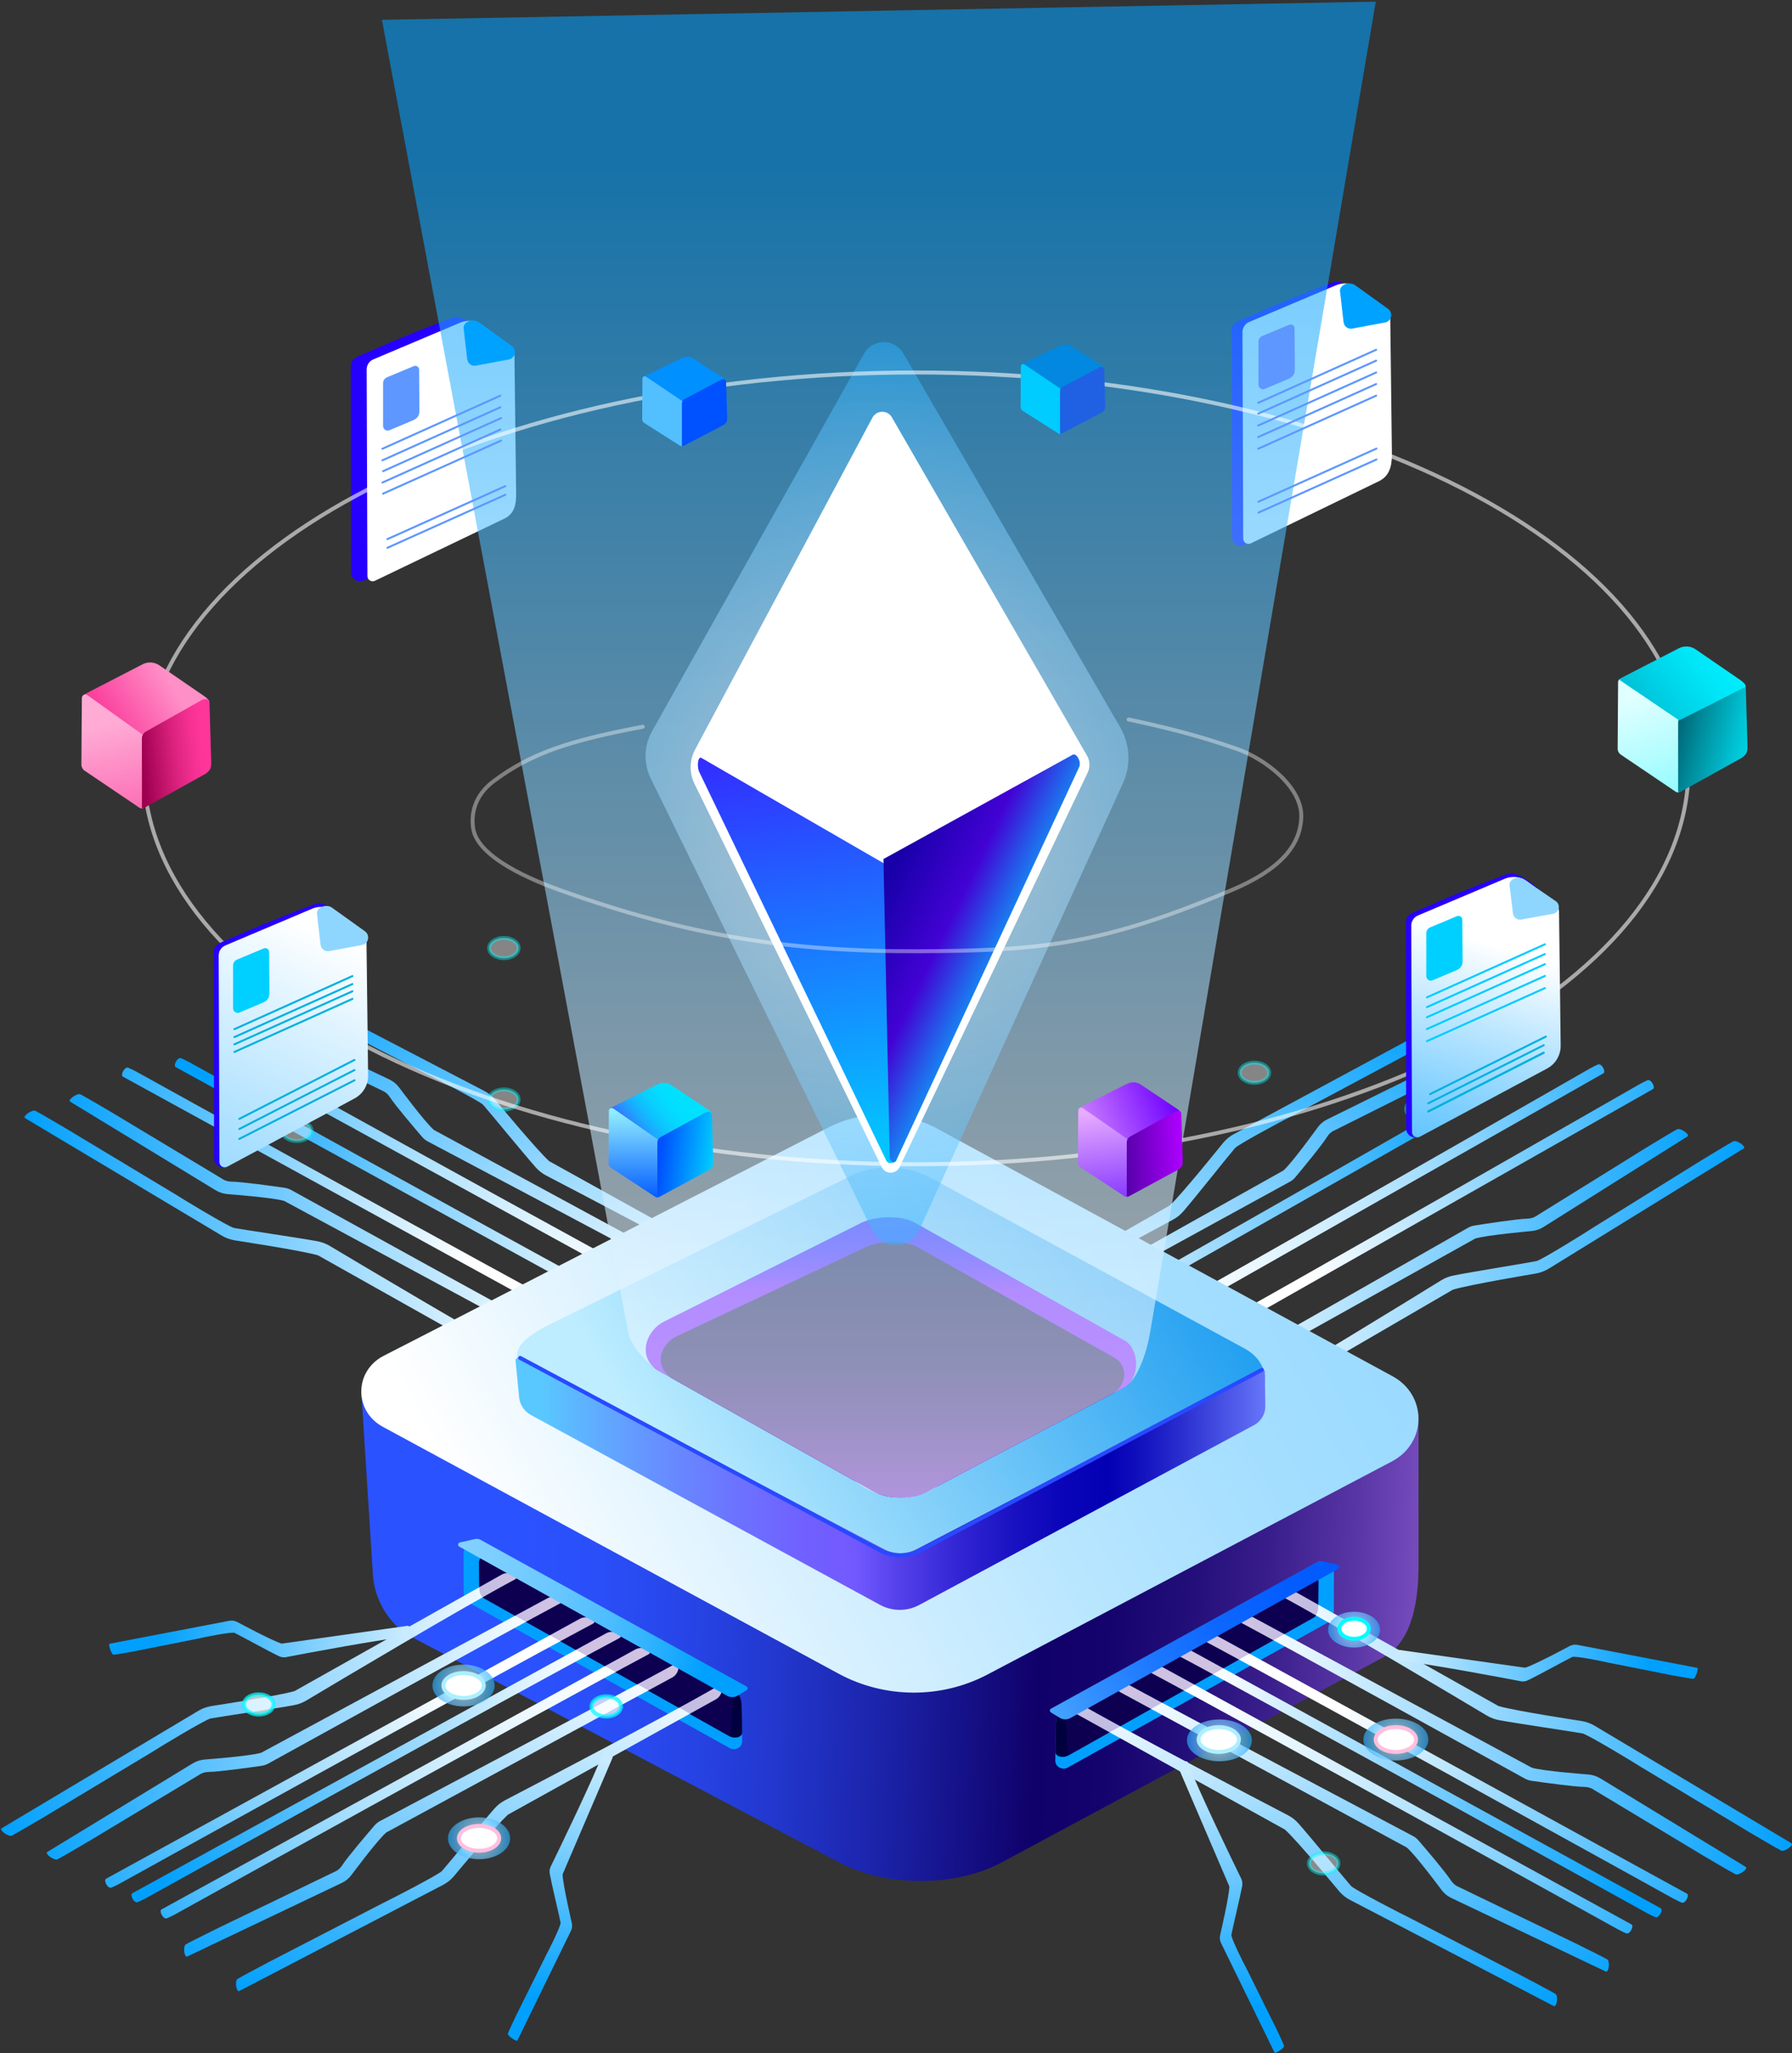 <svg width="453" height="519" viewBox="0 0 453 519" fill="none" xmlns="http://www.w3.org/2000/svg">
<rect x="0" y="0" width="453" height="519" fill="#333333" stroke="none"/>
<path d="M260.388 342.689C258.43 343.77 255.728 342.236 257.101 341.476C285.234 325.964 375.766 274.066 375.766 274.066C376.657 273.57 377.139 273.351 377.797 273.058C378.629 272.679 379.871 274.84 379.17 275.293" fill="url(#paint0_linear_192_375)"/>
<path d="M286.563 338.701C284.606 339.782 281.903 338.248 283.276 337.489C311.409 321.976 401.942 270.079 401.942 270.079C402.833 269.582 403.315 269.363 403.972 269.071C404.804 268.691 406.046 270.853 405.345 271.306" fill="url(#paint1_linear_192_375)"/>
<path d="M299.081 342.689C297.124 343.77 294.421 342.236 295.794 341.476C323.927 325.964 414.46 274.066 414.46 274.066C415.351 273.57 415.833 273.351 416.49 273.058C417.322 272.679 418.564 274.84 417.863 275.293" fill="url(#paint2_linear_192_375)"/>
<path d="M301.111 353.162C299.154 354.243 296.452 352.709 297.825 351.949C311.497 344.412 363.964 314.425 371.063 310.379C371.603 310.072 372.173 309.867 372.787 309.78C375.518 309.342 383.522 308.115 386.196 308.042C387.057 308.027 387.89 307.735 388.576 307.238L416.154 290.105C416.154 290.105 423.326 285.737 423.983 285.445C424.816 285.065 427.314 286.818 426.598 287.256C426.481 287.329 396.917 305.924 390.183 310.16C389.292 310.729 388.27 311.065 387.203 311.182C387.203 311.182 375.649 312.205 372.889 313.096" fill="url(#paint3_linear_192_375)"/>
<path d="M252.734 336.057C250.791 337.153 250.893 340.147 252.252 339.373C265.836 331.675 318.888 302.637 326.06 298.722C326.6 298.43 327.067 298.051 327.447 297.583C329.171 295.524 334.181 289.476 335.539 287.285C335.977 286.57 336.635 286.015 337.438 285.693L366.593 271.101C366.593 271.101 374.087 267.26 374.685 266.865C375.445 266.354 375.036 263.433 374.276 263.812C374.145 263.871 342.697 279.412 335.525 282.947C334.575 283.415 333.757 284.087 333.144 284.919C333.144 284.919 326.6 294.005 324.438 295.874" fill="url(#paint4_linear_192_375)"/>
<path d="M315.338 356.2C313.381 357.281 310.679 355.747 312.052 354.988C325.037 347.83 357.084 328.111 364.285 323.656C365.264 323.057 366.33 322.634 367.455 322.415C372.275 321.465 385.801 319.289 388.401 318.778C389.701 318.515 402.102 310.773 402.789 310.276L430.366 293.143C430.366 293.143 437.538 288.775 438.196 288.483C439.028 288.103 441.526 289.856 440.81 290.294C440.693 290.367 400.101 315.389 391.585 320.647C390.548 321.29 389.409 321.713 388.197 321.933C388.197 321.933 371.297 324.752 367.265 326.008" fill="url(#paint5_linear_192_375)"/>
<path d="M243.575 334.567C241.676 335.721 241.852 338.701 243.195 337.898C255.874 330.244 289.061 312.321 296.539 308.29C297.547 307.749 298.424 307.034 299.154 306.186C302.265 302.564 310.518 292.164 312.198 290.207C313.045 289.228 325.987 282.334 326.775 281.998L355.492 266.646C355.492 266.646 362.869 262.615 363.453 262.191C364.198 261.651 363.701 258.758 362.956 259.153C362.825 259.226 320.757 281.91 311.92 286.672C310.854 287.242 309.919 288.016 309.16 288.936C309.16 288.936 298.76 301.892 295.721 304.697" fill="url(#paint6_linear_192_375)"/>
<path d="M164.231 335.473C166.203 336.525 168.876 334.947 167.503 334.217C139.137 319.099 47.801 268.472 47.801 268.472C46.895 267.99 46.413 267.771 45.756 267.493C44.909 267.128 43.711 269.304 44.412 269.743" fill="url(#paint7_linear_192_375)"/>
<path d="M175.376 332.406C177.348 333.457 180.021 331.88 178.648 331.149C150.282 316.031 58.946 265.405 58.946 265.405C58.041 264.922 57.558 264.703 56.901 264.426C56.054 264.061 54.856 266.237 55.557 266.675" fill="url(#paint8_linear_192_375)"/>
<path d="M150.881 337.883C152.853 338.935 155.526 337.357 154.153 336.627C125.787 321.509 34.451 270.882 34.451 270.882C33.545 270.4 33.063 270.181 32.406 269.903C31.558 269.538 30.361 271.715 31.062 272.153" fill="url(#paint9_linear_192_375)"/>
<path d="M144.235 342.63C146.207 343.682 148.88 342.105 147.507 341.374C133.718 334.027 80.798 304.784 73.641 300.826C73.1 300.534 72.53 300.329 71.902 300.242C69.156 299.847 61.137 298.722 58.464 298.693C57.602 298.679 56.755 298.416 56.069 297.919L28.228 281.18C28.228 281.18 20.998 276.915 20.326 276.622C19.479 276.257 17.025 278.039 17.741 278.478C17.857 278.551 47.699 296.721 54.506 300.87C55.411 301.425 56.434 301.746 57.5 301.848C57.5 301.848 69.069 302.71 71.844 303.572" fill="url(#paint10_linear_192_375)"/>
<path d="M182.037 324.839C183.994 325.906 183.936 328.9 182.563 328.155C168.862 320.647 115.372 292.354 108.127 288.527C107.587 288.235 107.119 287.87 106.725 287.402C104.972 285.372 99.86 279.383 98.472 277.221C98.019 276.52 97.347 275.965 96.558 275.658L67.184 261.475C67.184 261.475 59.633 257.751 59.019 257.342C58.26 256.845 58.625 253.924 59.384 254.274C59.516 254.333 91.212 269.421 98.428 272.868C99.392 273.321 100.21 273.993 100.838 274.811C100.838 274.811 107.513 283.809 109.704 285.635" fill="url(#paint11_linear_192_375)"/>
<path d="M132.827 346.808C134.799 347.86 137.472 346.282 136.099 345.552C122.997 338.57 90.657 319.303 83.383 314.951C82.404 314.366 81.324 313.957 80.184 313.753C75.349 312.862 61.78 310.89 59.18 310.408C57.865 310.174 45.347 302.593 44.661 302.097L16.82 285.343C16.82 285.343 9.59 281.078 8.918 280.785C8.071 280.42 5.617 282.202 6.333 282.64C6.464 282.714 47.421 307.165 56.01 312.307C57.047 312.935 58.201 313.344 59.413 313.548C59.413 313.548 76.357 316.119 80.403 317.331" fill="url(#paint12_linear_192_375)"/>
<path d="M311.336 83.624C311.336 92.358 311.38 124.596 311.394 135.667C311.394 137.391 313.22 138.487 314.754 137.683L345.224 120.067C347.356 118.957 349.051 118.212 349.065 115.817L349.255 79.402C349.255 79.402 341.367 70.77 337.643 71.222C337.599 71.222 336.679 71.442 336.635 71.456C331.931 73.238 324.935 75.94 316.799 79.534C313.147 81.155 311.336 81.374 311.336 83.624Z" fill="#2600FF"/>
<path d="M88.685 92.607C88.685 101.342 88.729 133.579 88.744 144.651C88.744 146.374 90.57 147.47 92.103 146.666L122.573 129.051C124.706 127.94 126.4 127.196 126.415 124.8L126.605 88.385C126.605 88.385 118.717 79.753 114.992 80.206C114.948 80.206 114.028 80.425 113.984 80.439C109.281 82.221 102.284 84.924 94.148 88.517C90.497 90.138 88.685 90.357 88.685 92.607Z" fill="#2600FF"/>
<path d="M191.444 322.707C193.372 323.831 193.226 326.811 191.882 326.022C179.087 318.558 145.622 301.089 138.085 297.16C137.063 296.634 136.172 295.933 135.427 295.085C132.257 291.507 123.844 281.224 122.135 279.281C121.273 278.317 108.215 271.612 107.426 271.276L78.475 256.319C78.475 256.319 71.026 252.39 70.442 251.981C69.697 251.455 70.15 248.548 70.894 248.928C71.026 249.001 113.444 271.086 122.354 275.731C123.435 276.286 124.384 277.046 125.144 277.952C125.144 277.952 135.748 290.762 138.83 293.522" fill="url(#paint13_linear_192_375)"/>
<path d="M252.967 470.907L349.942 418.79C357.376 414.554 358.589 403.745 358.589 395.507V357.558C350.058 352.914 100.02 347.933 91.373 352.373L94.28 398.238C94.689 404.256 98.209 410.493 103.672 413.59L212.01 470.702C223.652 476.998 241.253 477.071 252.967 470.907Z" fill="url(#paint14_linear_192_375)"/>
<path d="M249.623 423.289L351.884 369.404C360.751 364.73 360.824 352.68 352.03 347.889L237.002 285.343C228.472 280.698 218.014 280.581 209.366 285.021L96.997 342.718C89.533 346.545 89.416 356.682 96.778 360.67L211.981 423.07C223.652 429.38 237.908 429.467 249.623 423.289Z" fill="url(#paint15_linear_192_375)"/>
<path d="M241.633 393.403L315.601 354.885C321.59 351.555 320.845 344.456 314.9 341.038L235.512 297.861C229.743 294.545 220.876 294.078 215.034 297.247L137.633 335.444C128.065 340.629 129.015 344.69 136.552 349.569C136.888 349.788 137.224 349.992 137.574 350.167L216.202 393.243C224.061 397.771 233.701 397.829 241.633 393.403Z" fill="url(#paint16_linear_192_375)"/>
<path d="M235.454 376.503L284.43 350.591C288.126 348.342 288.097 341.243 284.43 338.935L231.525 309.21C227.961 306.975 220.657 307.326 217.035 309.458L167.839 334.085C163.267 336.364 161.12 342.879 166.057 346.267L219.255 376.153C224.104 379.206 230.561 379.483 235.454 376.503Z" fill="url(#paint17_linear_192_375)"/>
<path d="M236.272 376.065L281.334 352.227C284.869 350.197 285.263 345.303 281.757 343.229L232.094 315.316C228.691 313.3 221.694 313.621 218.247 315.535L171.199 337.722C166.831 339.767 165.122 345.333 169.826 348.371L220.497 376.854C225.142 379.6 231.598 378.753 236.272 376.065Z" fill="url(#paint18_linear_192_375)"/>
<path d="M266.771 445.038L266.902 435.719C266.917 434.215 267.764 432.842 269.137 432.082L334.371 395.945C335.627 395.244 337.205 396.106 337.205 397.493L337.19 407.221C337.19 408.507 336.474 409.69 335.306 410.347L269.94 446.791C268.524 447.58 266.742 446.601 266.771 445.038Z" fill="#01A0FE"/>
<path d="M187.617 440.13L187.485 430.811C187.471 429.307 186.624 427.934 185.251 427.174L120.017 391.037C118.761 390.336 117.183 391.198 117.183 392.585L117.198 402.313C117.198 403.599 117.914 404.782 119.082 405.439L184.447 441.883C185.864 442.672 187.646 441.693 187.617 440.13Z" fill="#01A0FE"/>
<path d="M187.617 437.925L187.5 431.176C187.5 429.336 186.799 428.036 185.557 427.364L123.844 393.155C122.705 392.527 121.142 393.681 121.083 394.835L121.142 401.422C121.098 402.489 121.302 403.453 122.354 404.037L184.345 438.874C185.66 439.575 187.588 439.225 187.617 437.925Z" fill="#00003F"/>
<path d="M266.771 442.818L266.888 436.07C266.888 434.229 267.589 432.929 268.83 432.257L330.544 398.048C331.683 397.42 333.246 398.574 333.305 399.728L333.246 406.316C333.29 407.382 333.085 408.346 332.034 408.93L270.043 443.767C268.728 444.454 266.815 444.103 266.771 442.818Z" fill="#00003F"/>
<path d="M300.001 416.643C298.029 415.591 295.356 417.169 296.729 417.899C325.096 433.017 416.431 483.644 416.431 483.644C417.337 484.126 417.819 484.345 418.476 484.623C419.324 484.988 420.521 482.811 419.82 482.373" fill="url(#paint19_linear_192_375)"/>
<path d="M292.625 420.733C290.653 419.681 287.98 421.258 289.353 421.989C317.719 437.107 409.055 487.734 409.055 487.734C409.961 488.216 410.443 488.435 411.1 488.712C411.947 489.078 413.145 486.901 412.444 486.463" fill="url(#paint20_linear_192_375)"/>
<path d="M306.647 412.962C304.675 411.91 302.002 413.488 303.375 414.218C331.742 429.336 423.077 479.963 423.077 479.963C423.983 480.445 424.465 480.664 425.122 480.942C425.97 481.307 427.167 479.13 426.466 478.692" fill="url(#paint21_linear_192_375)"/>
<path d="M314.827 407.762C312.855 406.71 310.182 408.288 311.555 409.018C325.344 416.365 378.264 445.608 385.421 449.566C385.962 449.858 386.531 450.063 387.16 450.15C389.906 450.545 397.925 451.67 400.598 451.699C401.46 451.713 402.307 451.976 402.993 452.473L430.834 469.227C430.834 469.227 438.064 473.492 438.736 473.784C439.583 474.149 442.037 472.367 441.321 471.929C441.204 471.856 411.363 453.685 404.556 449.537C403.651 448.982 402.628 448.661 401.562 448.558C401.562 448.558 389.993 447.697 387.218 446.835" fill="url(#paint22_linear_192_375)"/>
<path d="M283.276 427.802C281.319 426.736 281.378 423.742 282.751 424.486C296.452 431.994 349.942 460.288 357.186 464.115C357.727 464.407 358.194 464.772 358.589 465.239C360.342 467.27 365.454 473.258 366.842 475.42C367.294 476.121 367.966 476.676 368.755 476.983L398.129 491.166C398.129 491.166 405.681 494.891 406.294 495.3C407.054 495.797 406.689 498.718 405.929 498.367C405.798 498.309 374.101 483.22 366.885 479.773C365.921 479.32 365.103 478.648 364.475 477.83C364.475 477.83 357.8 468.833 355.609 467.007" fill="url(#paint23_linear_192_375)"/>
<path d="M326.366 401.773C324.394 400.721 321.721 402.299 323.094 403.029C336.197 410.011 368.536 429.277 375.81 433.63C376.789 434.215 377.87 434.624 379.009 434.828C383.844 435.719 397.414 437.691 400.014 438.173C401.328 438.407 413.846 445.988 414.533 446.484L442.373 463.238C442.373 463.238 449.603 467.503 450.275 467.795C451.122 468.161 453.576 466.379 452.861 465.94C452.729 465.867 411.772 441.416 403.183 436.274C402.146 435.646 400.992 435.237 399.78 435.032C399.78 435.032 382.836 432.462 378.79 431.249" fill="url(#paint24_linear_192_375)"/>
<path d="M272.219 433.309C270.291 432.184 270.437 429.204 271.781 429.993C284.576 437.457 318.04 454.927 325.578 458.856C326.6 459.382 327.491 460.083 328.236 460.93C331.406 464.509 339.819 474.792 341.528 476.735C342.39 477.699 355.448 484.403 356.237 484.739L385.188 499.697C385.188 499.697 392.637 503.626 393.221 504.035C393.966 504.561 393.514 507.467 392.769 507.088C392.637 507.015 350.219 484.929 341.309 480.284C340.228 479.729 339.279 478.97 338.519 478.064C338.519 478.064 327.915 465.254 324.833 462.493" fill="url(#paint25_linear_192_375)"/>
<path d="M153.262 412.845C155.234 411.793 157.907 413.371 156.534 414.101C128.167 429.219 36.831 479.846 36.831 479.846C35.926 480.328 35.444 480.547 34.786 480.825C33.939 481.19 32.742 479.014 33.443 478.575" fill="url(#paint26_linear_192_375)"/>
<path d="M160.638 416.935C162.61 415.883 165.283 417.461 163.91 418.191C135.544 433.309 44.208 483.936 44.208 483.936C43.302 484.418 42.82 484.637 42.163 484.915C41.316 485.28 40.118 483.103 40.819 482.665" fill="url(#paint27_linear_192_375)"/>
<path d="M146.616 409.179C148.588 408.127 151.261 409.704 149.888 410.435C121.521 425.553 30.185 476.18 30.185 476.18C29.28 476.662 28.798 476.881 28.14 477.158C27.293 477.524 26.096 475.347 26.797 474.909" fill="url(#paint28_linear_192_375)"/>
<path d="M138.436 403.979C140.408 402.927 143.081 404.504 141.708 405.235C127.919 412.582 74.999 441.825 67.842 445.783C67.301 446.075 66.731 446.28 66.103 446.367C63.357 446.762 55.338 447.887 52.665 447.916C51.803 447.93 50.956 448.193 50.27 448.69L22.429 465.444C22.429 465.444 15.199 469.709 14.527 470.001C13.68 470.366 11.226 468.584 11.942 468.146C12.058 468.073 41.9 449.902 48.707 445.754C49.612 445.199 50.635 444.878 51.701 444.775C51.701 444.775 63.27 443.914 66.045 443.052" fill="url(#paint29_linear_192_375)"/>
<path d="M169.987 424.005C171.944 422.938 171.885 419.944 170.512 420.689C156.811 428.197 103.321 456.49 96.076 460.317C95.536 460.609 95.069 460.974 94.674 461.442C92.921 463.472 87.809 469.461 86.421 471.623C85.969 472.324 85.297 472.879 84.508 473.185L55.134 487.369C55.134 487.369 47.582 491.093 46.968 491.502C46.209 491.999 46.574 494.92 47.334 494.57C47.465 494.511 79.162 479.422 86.377 475.975C87.342 475.522 88.16 474.851 88.788 474.033C88.788 474.033 95.463 465.035 97.654 463.209" fill="url(#paint30_linear_192_375)"/>
<path d="M126.897 397.99C128.869 396.938 131.542 398.516 130.169 399.246C117.066 406.228 84.727 425.494 77.453 429.847C76.474 430.431 75.393 430.84 74.254 431.045C69.419 431.936 55.849 433.908 53.249 434.39C51.935 434.624 39.417 442.204 38.73 442.701L10.89 459.455C10.89 459.455 3.66 463.72 2.988 464.012C2.14 464.378 -0.313 462.596 0.402 462.157C0.534 462.084 41.491 437.633 50.08 432.491C51.117 431.863 52.271 431.454 53.483 431.249C53.483 431.249 70.427 428.679 74.473 427.466" fill="url(#paint31_linear_192_375)"/>
<path d="M181.044 429.511C182.972 428.386 182.826 425.407 181.482 426.195C168.687 433.66 135.222 451.129 127.685 455.058C126.663 455.584 125.772 456.285 125.027 457.133C121.857 460.711 113.444 470.994 111.735 472.937C110.873 473.901 97.815 480.606 97.026 480.942L68.075 495.899C68.075 495.899 60.626 499.828 60.042 500.237C59.297 500.763 59.749 503.67 60.494 503.29C60.626 503.217 103.044 481.131 111.954 476.486C113.035 475.931 113.984 475.172 114.744 474.266C114.744 474.266 125.348 461.456 128.43 458.695" fill="url(#paint32_linear_192_375)"/>
<path d="M154.825 444.381C155.248 443.271 153.057 441.576 152.765 442.351C149.961 449.727 141.182 467.795 139.196 471.856C138.933 472.411 138.86 473.025 138.976 473.682C139.502 476.516 141.43 484.476 141.708 486.01C141.854 486.77 138.348 493.766 138.085 494.146L130.373 509.688C130.373 509.688 128.445 513.734 128.372 514.113C128.27 514.595 130.592 516.173 130.797 515.779C130.826 515.706 142 492.831 144.352 488.026C144.629 487.442 144.702 486.784 144.542 486.068C144.542 486.068 142.219 476.121 142.219 473.784" fill="url(#paint33_linear_192_375)"/>
<path d="M298.161 447.448C297.737 446.338 299.928 444.644 300.22 445.418C303.025 452.794 311.803 470.863 313.79 474.924C314.053 475.479 314.126 476.092 314.009 476.749C313.483 479.583 311.555 487.544 311.278 489.077C311.132 489.837 314.637 496.834 314.9 497.213L322.612 512.755C322.612 512.755 324.54 516.801 324.614 517.181C324.716 517.663 322.393 519.24 322.189 518.846C322.16 518.773 310.985 495.899 308.634 491.093C308.356 490.509 308.283 489.852 308.444 489.136C308.444 489.136 310.766 479.189 310.766 476.852" fill="url(#paint34_linear_192_375)"/>
<path d="M353.842 417.081C352.658 416.964 351.592 419.52 352.425 419.608C360.269 420.382 380.017 424.136 384.457 424.983C385.056 425.1 385.67 425.012 386.283 424.72C388.883 423.479 396.055 419.52 397.457 418.848C398.158 418.512 405.827 420.061 406.265 420.221L423.282 423.596C423.282 423.596 427.693 424.399 428.073 424.37C428.57 424.34 429.475 421.682 429.052 421.594C428.979 421.58 403.972 416.789 398.714 415.781C398.085 415.664 397.428 415.766 396.771 416.102C396.771 416.102 387.773 420.952 385.524 421.565" fill="url(#paint35_linear_192_375)"/>
<path d="M102.912 410.99C104.095 410.873 105.162 413.429 104.329 413.517C96.485 414.291 76.737 418.045 72.297 418.892C71.698 419.009 71.084 418.921 70.471 418.629C67.871 417.388 60.699 413.429 59.297 412.757C58.596 412.421 50.927 413.97 50.489 414.13L33.472 417.504C33.472 417.504 29.061 418.308 28.681 418.279C28.184 418.249 27.279 415.591 27.702 415.503C27.775 415.489 52.782 410.698 58.04 409.69C58.669 409.573 59.326 409.675 59.983 410.011C59.983 410.011 68.981 414.861 71.23 415.474" fill="url(#paint36_linear_192_375)"/>
<path d="M92.688 93.395L92.877 145.615C92.877 146.622 93.958 147.251 94.835 146.783L127.744 130.979C130.68 129.401 130.49 126.144 130.461 123.719L130.052 90.007C130.037 88.882 129.497 87.83 128.606 87.158L122.003 82.236C120.382 81.024 118.22 80.761 116.351 81.549L94.353 90.854C93.345 91.278 92.688 92.285 92.688 93.395Z" fill="white"/>
<path d="M314.082 83.945L314.272 136.164C314.272 137.172 315.353 137.8 316.229 137.333L348.802 121.528C351.797 119.921 351.884 116.693 351.855 114.269L351.446 80.556C351.431 79.431 350.891 78.38 350 77.708L343.398 72.785C341.776 71.573 339.615 71.31 337.745 72.099L315.747 81.403C314.739 81.842 314.082 82.849 314.082 83.945Z" fill="white"/>
<path opacity="0.58" d="M158.812 336.846L96.544 5.01L347.78 0.424L290.814 336.393C290.098 340.965 287.921 348.356 284.445 350.591L237.294 375.539C230.692 379.79 223.564 379.907 215.808 374.225L166.057 346.267C163.56 344.456 159.528 340.395 158.812 336.846Z" fill="url(#paint37_linear_192_375)"/>
<path opacity="0.49" d="M218.408 89.408L164.83 184.834C162.771 188.515 162.639 192.97 164.494 196.767L220.555 311.065C222.98 316.017 230.079 315.915 232.372 310.904L283.861 197.994C285.935 193.437 285.687 188.149 283.16 183.811L228.37 89.364C226.135 85.493 220.57 85.522 218.408 89.408Z" fill="url(#paint38_radial_192_375)"/>
<path opacity="0.239" d="M269.21 433.017L333.304 397.508L333.246 405.98C333.231 407.002 332.925 408.434 332.019 408.93L270.028 443.767L269.21 433.017Z" fill="#38018D"/>
<path opacity="0.239" d="M185.426 428.182L122.296 394.046C121.755 393.754 121.098 394.148 121.098 394.762L121.142 401.203C121.156 402.226 121.361 403.482 122.266 403.964L184.608 438.903L185.426 428.182Z" fill="#38018D"/>
<path d="M265.675 431.921L332.983 394.82C333.363 394.616 333.787 394.557 334.21 394.645L338.139 395.521C338.651 395.638 338.753 396.325 338.3 396.573L270.569 434.288C269.736 434.755 268.713 434.74 267.895 434.229L265.661 432.871C265.295 432.652 265.31 432.126 265.675 431.921Z" fill="url(#paint39_linear_192_375)"/>
<path d="M188.712 426.298L121.405 389.197C121.025 388.992 120.601 388.934 120.178 389.021L116.248 389.898C115.737 390.015 115.635 390.701 116.088 390.949L183.819 428.664C184.652 429.131 185.674 429.117 186.492 428.606L188.727 427.247C189.092 427.028 189.092 426.502 188.712 426.298Z" fill="url(#paint40_linear_192_375)"/>
<path opacity="0.659" d="M308.254 445.213C312.788 445.213 316.463 442.846 316.463 439.926C316.463 437.006 312.788 434.638 308.254 434.638C303.72 434.638 300.045 437.006 300.045 439.926C300.045 442.846 303.72 445.213 308.254 445.213Z" fill="url(#paint41_radial_192_375)"/>
<path opacity="0.659" d="M117.183 431.352C121.523 431.352 125.042 428.984 125.042 426.064C125.042 423.144 121.523 420.776 117.183 420.776C112.843 420.776 109.325 423.144 109.325 426.064C109.325 428.984 112.843 431.352 117.183 431.352Z" fill="url(#paint42_radial_192_375)"/>
<path opacity="0.659" d="M121.098 469.972C125.438 469.972 128.956 467.605 128.956 464.684C128.956 461.764 125.438 459.397 121.098 459.397C116.758 459.397 113.239 461.764 113.239 464.684C113.239 467.605 116.758 469.972 121.098 469.972Z" fill="url(#paint43_radial_192_375)"/>
<path opacity="0.659" d="M352.863 445.009C357.397 445.009 361.072 442.642 361.072 439.721C361.072 436.801 357.397 434.434 352.863 434.434C348.329 434.434 344.654 436.801 344.654 439.721C344.654 442.642 348.329 445.009 352.863 445.009Z" fill="url(#paint44_radial_192_375)"/>
<path opacity="0.659" d="M342.288 416.467C345.918 416.467 348.861 414.44 348.861 411.939C348.861 409.439 345.918 407.411 342.288 407.411C338.657 407.411 335.715 409.439 335.715 411.939C335.715 414.44 338.657 416.467 342.288 416.467Z" fill="url(#paint45_radial_192_375)"/>
<path d="M308.093 442.862C310.909 442.862 313.191 441.456 313.191 439.721C313.191 437.987 310.909 436.581 308.093 436.581C305.278 436.581 302.996 437.987 302.996 439.721C302.996 441.456 305.278 442.862 308.093 442.862Z" fill="white" stroke="#ADEFFF" stroke-miterlimit="10"/>
<path d="M117.183 429.204C119.999 429.204 122.281 427.798 122.281 426.064C122.281 424.33 119.999 422.924 117.183 422.924C114.368 422.924 112.085 424.33 112.085 426.064C112.085 427.798 114.368 429.204 117.183 429.204Z" fill="white" stroke="#ADEFFF" stroke-miterlimit="10"/>
<path d="M352.863 442.862C355.678 442.862 357.961 441.456 357.961 439.721C357.961 437.987 355.678 436.581 352.863 436.581C350.048 436.581 347.765 437.987 347.765 439.721C347.765 441.456 350.048 442.862 352.863 442.862Z" fill="white" stroke="#FFBFDF" stroke-miterlimit="10"/>
<path d="M121.098 467.825C123.913 467.825 126.195 466.419 126.195 464.684C126.195 462.95 123.913 461.544 121.098 461.544C118.282 461.544 116 462.95 116 464.684C116 466.419 118.282 467.825 121.098 467.825Z" fill="white" stroke="#FFBFDF" stroke-miterlimit="10"/>
<path d="M342.302 414.276C344.359 414.276 346.027 413.132 346.027 411.72C346.027 410.308 344.359 409.164 342.302 409.164C340.245 409.164 338.578 410.308 338.578 411.72C338.578 413.132 340.245 414.276 342.302 414.276Z" fill="white" stroke="#00FBFF" stroke-miterlimit="10"/>
<path opacity="0.431" d="M334.619 473.594C336.676 473.594 338.344 472.45 338.344 471.038C338.344 469.626 336.676 468.482 334.619 468.482C332.562 468.482 330.894 469.626 330.894 471.038C330.894 472.45 332.562 473.594 334.619 473.594Z" fill="white" stroke="#00FBFF" stroke-miterlimit="10"/>
<path opacity="0.722" d="M65.402 433.397C67.459 433.397 69.127 432.252 69.127 430.84C69.127 429.429 67.459 428.284 65.402 428.284C63.345 428.284 61.678 429.429 61.678 430.84C61.678 432.252 63.345 433.397 65.402 433.397Z" fill="white" stroke="#00FBFF" stroke-miterlimit="10"/>
<path opacity="0.722" d="M153.262 433.908C155.319 433.908 156.986 432.763 156.986 431.352C156.986 429.94 155.319 428.796 153.262 428.796C151.205 428.796 149.537 429.94 149.537 431.352C149.537 432.763 151.205 433.908 153.262 433.908Z" fill="white" stroke="#00FBFF" stroke-miterlimit="10"/>
<path opacity="0.4" d="M75.057 288.425C77.114 288.425 78.782 287.28 78.782 285.869C78.782 284.457 77.114 283.312 75.057 283.312C73 283.312 71.333 284.457 71.333 285.869C71.333 287.28 73 288.425 75.057 288.425Z" fill="white" stroke="#00FBFF" stroke-miterlimit="10"/>
<path opacity="0.4" d="M359.188 282.889C361.245 282.889 362.912 281.744 362.912 280.333C362.912 278.921 361.245 277.776 359.188 277.776C357.131 277.776 355.463 278.921 355.463 280.333C355.463 281.744 357.131 282.889 359.188 282.889Z" fill="white" stroke="#00FBFF" stroke-miterlimit="10"/>
<path opacity="0.4" d="M317.106 273.716C319.163 273.716 320.83 272.571 320.83 271.16C320.83 269.748 319.163 268.603 317.106 268.603C315.049 268.603 313.381 269.748 313.381 271.16C313.381 272.571 315.049 273.716 317.106 273.716Z" fill="white" stroke="#00FBFF" stroke-miterlimit="10"/>
<path opacity="0.4" d="M127.379 242.209C129.436 242.209 131.103 241.064 131.103 239.653C131.103 238.241 129.436 237.097 127.379 237.097C125.322 237.097 123.654 238.241 123.654 239.653C123.654 241.064 125.322 242.209 127.379 242.209Z" fill="white" stroke="#00FBFF" stroke-miterlimit="10"/>
<path opacity="0.4" d="M127.379 280.493C129.436 280.493 131.103 279.349 131.103 277.937C131.103 276.525 129.436 275.381 127.379 275.381C125.322 275.381 123.654 276.525 123.654 277.937C123.654 279.349 125.322 280.493 127.379 280.493Z" fill="white" stroke="#00FBFF" stroke-miterlimit="10"/>
<path d="M176.151 189.712L220.979 105.811C221.84 104.204 224.119 104.175 225.025 105.738L274.352 191.261C275.038 192.444 275.082 193.875 274.498 195.102L226.967 294.793C226.237 296.312 224.09 296.327 223.345 294.808L176.004 197.892C174.734 195.307 174.778 192.269 176.151 189.712Z" fill="white" stroke="white" stroke-miterlimit="10" stroke-linecap="round"/>
<path opacity="0.58" d="M231.569 294.297C339.401 294.297 426.817 249.493 426.817 194.226C426.817 138.958 339.401 94.155 231.569 94.155C123.736 94.155 36.32 138.958 36.32 194.226C36.32 249.493 123.736 294.297 231.569 294.297Z" stroke="white" stroke-miterlimit="10"/>
<path d="M177.334 191.597L223.973 218.561L226.631 292.997C226.661 294.034 224.528 294.384 224.075 293.449L176.676 194.956C176.165 193.51 176.428 191.1 177.334 191.597Z" fill="url(#paint46_linear_192_375)"/>
<path d="M271.153 190.793L223.33 217.144L224.922 292.529C224.937 293.566 226.164 294.253 226.573 293.303L272.876 193.744C273.315 192.283 272.029 190.253 271.153 190.793Z" fill="url(#paint47_linear_192_375)"/>
<path opacity="0.38" d="M162.479 183.709C144.629 187.112 134.594 190.121 124.808 197.454C120.002 201.047 119.067 205.59 119.608 209.358C120.689 216.866 134.887 222.636 141.854 225.119C174.033 236.585 199.609 240.602 232.445 240.456C263.543 240.325 278.646 238.747 311.234 225.046C323.883 219.729 328.747 213.551 328.952 206.525C329.171 198.973 319.837 191.83 312.767 189.347C303.419 186.061 295.064 183.957 285.321 181.869" stroke="white" stroke-miterlimit="10" stroke-linecap="round"/>
<path d="M130.329 344.003L131.235 353.22C131.425 355.09 132.52 356.755 134.171 357.661L222.483 405.688C225.551 407.353 229.261 407.367 232.343 405.717L317.003 360.246C318.8 359.282 319.91 357.398 319.866 355.367L319.735 346.72C319.735 346.34 319.326 346.092 318.99 346.267L231.627 391.651C229.085 392.965 226.047 392.965 223.52 391.636L131.483 343.244C130.928 342.952 130.271 343.39 130.329 344.003Z" fill="url(#paint48_linear_192_375)"/>
<path d="M131.483 343.244L222.483 391.884C225.653 393.579 229.48 393.593 232.664 391.913L318.99 346.267" stroke="#2949FF" stroke-miterlimit="10" stroke-linecap="round"/>
<path d="M355.405 233.197C355.405 241.931 355.448 274.169 355.463 285.24C355.463 286.964 357.289 288.06 358.823 287.256L389.292 269.64C391.425 268.53 393.119 267.785 393.134 265.39L393.324 228.975C393.324 228.975 385.436 220.343 381.711 220.796C381.667 220.796 380.747 221.015 380.703 221.029C376 222.811 369.003 225.514 360.867 229.107C357.23 230.728 355.405 230.962 355.405 233.197Z" fill="#2600FF"/>
<path d="M54.053 240.763C54.053 249.498 54.097 281.735 54.111 292.807C54.111 294.53 55.937 295.626 57.471 294.822L87.941 277.207C90.073 276.097 91.767 275.352 91.782 272.956L91.972 236.542C91.972 236.542 84.084 227.909 80.36 228.362C80.316 228.362 79.395 228.581 79.352 228.596C74.648 230.378 67.652 233.08 59.516 236.673C55.879 238.294 54.053 238.528 54.053 240.763Z" fill="#2600FF"/>
<path d="M356.748 233.971L356.938 286.19C356.938 287.198 358.019 287.826 358.895 287.358L391.103 270.093C393.236 268.954 394.551 266.719 394.521 264.294L394.112 230.582C394.098 229.457 393.557 228.406 392.666 227.734L386.064 222.811C384.443 221.599 382.281 221.336 380.411 222.125L358.413 231.429C357.406 231.867 356.748 232.861 356.748 233.971Z" fill="url(#paint49_linear_192_375)"/>
<path d="M55.28 241.537L55.47 293.756C55.47 294.764 56.551 295.392 57.427 294.925L89.635 277.66C91.767 276.52 93.082 274.285 93.053 271.861L92.644 238.148C92.629 237.024 92.089 235.972 91.198 235.3L84.596 230.378C82.974 229.165 80.812 228.902 78.943 229.691L56.945 238.995C55.937 239.419 55.28 240.427 55.28 241.537Z" fill="url(#paint50_linear_192_375)"/>
<path d="M381.58 223.585L382.456 230.845C382.558 231.882 383.523 232.627 384.56 232.437L392.623 230.991C394.171 230.713 394.594 228.683 393.294 227.807L385.334 222.344C384.107 221.38 381.624 222.022 381.58 223.585Z" fill="#8FD6FF"/>
<path d="M80.111 230.845L81.017 238.703C81.119 239.828 82.127 240.631 83.193 240.427L91.563 238.864C93.17 238.557 93.608 236.381 92.264 235.417L84.011 229.501C82.726 228.449 80.155 229.151 80.111 230.845Z" fill="#8FD6FF"/>
<path d="M117.183 82.849L118.089 90.708C118.191 91.833 119.199 92.636 120.265 92.431L128.635 90.868C130.242 90.562 130.68 88.385 129.336 87.421L121.083 81.506C119.798 80.469 117.227 81.17 117.183 82.849Z" fill="#00A2FF"/>
<path d="M338.724 73.487L339.629 81.345C339.732 82.47 340.739 83.273 341.806 83.069L350.175 81.506C351.782 81.199 352.22 79.022 350.876 78.058L342.624 72.143C341.353 71.106 338.782 71.792 338.724 73.487Z" fill="#00A2FF"/>
<path d="M360.546 246.722V235.928C360.546 235.256 360.94 234.657 361.554 234.409L368.302 231.59C368.945 231.327 369.661 231.794 369.661 232.495L369.734 242.633C369.734 243.684 369.602 244.561 368.302 245.203L362.08 247.833C361.335 248.081 360.546 247.526 360.546 246.722Z" fill="#00D0FF"/>
<path d="M58.917 254.873V244.079C58.917 243.407 59.311 242.808 59.925 242.56L66.673 239.74C67.316 239.478 68.031 239.945 68.031 240.646L68.105 250.783C68.105 251.835 67.973 252.711 66.673 253.354L60.451 255.983C59.72 256.231 58.917 255.676 58.917 254.873Z" fill="#00D0FF"/>
<path d="M96.836 107.681V96.886C96.836 96.215 97.23 95.616 97.844 95.367L104.592 92.548C105.235 92.285 105.951 92.753 105.951 93.454L106.024 103.591C106.024 104.643 105.892 105.519 104.592 106.162L98.37 108.791C97.625 109.039 96.836 108.484 96.836 107.681Z" fill="#5E97FF"/>
<path d="M318.128 97.222V86.428C318.128 85.756 318.523 85.157 319.136 84.909L325.884 82.09C326.527 81.827 327.243 82.294 327.243 82.996L327.316 93.133C327.316 94.184 327.184 95.061 325.884 95.703L319.662 98.333C318.931 98.581 318.128 98.026 318.128 97.222Z" fill="#5E97FF"/>
<path d="M410.457 171.673L424.217 181.533C424.772 181.927 425.108 182.57 425.108 183.256V199.324C425.108 200.112 424.231 200.565 423.589 200.127L409.756 190.779C409.23 190.428 408.924 189.829 408.924 189.201L409.04 172.403C409.04 171.673 409.873 171.249 410.457 171.673Z" fill="url(#paint51_linear_192_375)"/>
<path d="M439.145 173.031L425.181 180.904C424.582 181.299 424.217 181.956 424.217 182.643V199.937C424.217 200.2 424.524 200.346 424.757 200.2L440.255 191.582C441.803 190.603 441.745 189.595 441.745 188.602L441.307 173.63C441.175 172.608 440.08 172.403 439.145 173.031Z" fill="url(#paint52_linear_192_375)"/>
<path d="M21.071 175.938L35.926 186.002C36.057 186.09 36.218 186.104 36.364 186.031L52.724 177.764C53.381 177.399 52.256 176.406 51.643 175.982L40.279 168.182C39.023 167.32 37.401 167.218 36.043 167.919L21.713 175.31C21.421 175.456 20.808 175.763 21.071 175.938Z" fill="url(#paint53_linear_192_375)"/>
<path d="M22.108 175.719L35.867 185.579C36.422 185.973 36.758 186.616 36.758 187.302V203.37C36.758 204.158 35.882 204.611 35.239 204.173L21.407 194.825C20.881 194.474 20.574 193.875 20.574 193.247L20.691 176.449C20.691 175.719 21.524 175.296 22.108 175.719Z" fill="url(#paint54_linear_192_375)"/>
<path d="M50.795 177.078L36.831 184.951C36.233 185.345 35.867 186.002 35.867 186.689V203.983C35.867 204.246 36.174 204.392 36.408 204.246L51.906 195.628C53.454 194.649 53.395 193.642 53.395 192.648L52.957 177.676C52.84 176.654 51.73 176.449 50.795 177.078Z" fill="url(#paint55_linear_192_375)"/>
<path d="M272.876 280.26L284.869 288.147C284.971 288.22 285.102 288.22 285.219 288.162L298.409 281.676C298.935 281.399 298.029 280.61 297.533 280.274L288.36 274.154C287.352 273.482 286.037 273.394 284.942 273.949L273.373 279.748C273.169 279.88 272.672 280.128 272.876 280.26Z" fill="url(#paint56_linear_192_375)"/>
<path d="M273.724 280.099L284.825 287.826C285.278 288.133 285.54 288.644 285.54 289.184V301.79C285.54 302.403 284.839 302.769 284.313 302.418L273.154 295.085C272.73 294.808 272.482 294.34 272.482 293.844L272.57 280.654C272.584 280.084 273.242 279.763 273.724 280.099Z" fill="url(#paint57_linear_192_375)"/>
<path d="M296.875 281.151L285.613 287.329C285.131 287.636 284.839 288.147 284.839 288.688V302.257C284.839 302.462 285.088 302.579 285.278 302.462L297.781 295.699C299.037 294.939 298.979 294.136 298.979 293.362L298.628 281.618C298.511 280.815 297.62 280.669 296.875 281.151Z" fill="url(#paint58_linear_192_375)"/>
<path d="M154.226 280.391L166.218 288.279C166.32 288.352 166.452 288.352 166.569 288.293L179.758 281.808C180.284 281.53 179.379 280.742 178.882 280.406L169.709 274.285C168.701 273.614 167.387 273.526 166.291 274.081L154.722 279.88C154.518 280.011 154.021 280.26 154.226 280.391Z" fill="url(#paint59_linear_192_375)"/>
<path d="M155.073 280.23L166.174 287.957C166.627 288.264 166.89 288.775 166.89 289.316V301.921C166.89 302.535 166.189 302.9 165.663 302.549L154.503 295.217C154.08 294.939 153.831 294.472 153.831 293.975L153.919 280.785C153.919 280.216 154.591 279.894 155.073 280.23Z" fill="url(#paint60_linear_192_375)"/>
<path d="M178.21 281.282L166.948 287.461C166.466 287.767 166.174 288.279 166.174 288.819V302.389C166.174 302.593 166.422 302.71 166.612 302.593L179.116 295.83C180.372 295.071 180.313 294.267 180.313 293.493L179.963 281.749C179.861 280.961 178.97 280.8 178.21 281.282Z" fill="url(#paint61_linear_192_375)"/>
<path d="M162.712 95.397L172.411 101.561C172.499 101.619 172.601 101.619 172.689 101.575L183.366 96.507C183.79 96.288 183.06 95.674 182.665 95.411L175.245 90.635C174.427 90.109 173.361 90.051 172.484 90.474L163.121 95.002C162.946 95.09 162.552 95.28 162.712 95.397Z" fill="#0090FF"/>
<path d="M163.326 95.221L172.309 101.269C172.674 101.517 172.893 101.911 172.893 102.32V112.165C172.893 112.647 172.324 112.925 171.9 112.662L162.873 106.936C162.537 106.717 162.333 106.352 162.333 105.972L162.406 95.674C162.391 95.221 162.931 94.958 163.326 95.221Z" fill="#52BFFF"/>
<path d="M182.125 96.083L173.01 100.903C172.616 101.152 172.382 101.546 172.382 101.97V112.574C172.382 112.735 172.587 112.822 172.733 112.735L182.855 107.447C183.863 106.848 183.834 106.22 183.819 105.621L183.542 96.448C183.454 95.82 182.738 95.703 182.125 96.083Z" fill="#0051FF"/>
<path d="M258.299 92.271L267.998 98.435C268.085 98.493 268.188 98.493 268.275 98.449L278.953 93.381C279.376 93.162 278.646 92.548 278.252 92.285L270.831 87.509C270.013 86.983 268.947 86.925 268.071 87.348L258.708 91.876C258.533 91.979 258.124 92.168 258.299 92.271Z" fill="#0288E0"/>
<path d="M258.985 92.139L267.969 98.186C268.334 98.435 268.553 98.829 268.553 99.238V109.083C268.553 109.565 267.983 109.843 267.56 109.58L258.533 103.854C258.197 103.635 257.992 103.27 257.992 102.89L258.065 92.592C258.051 92.139 258.591 91.876 258.985 92.139Z" fill="#00CCFF"/>
<path d="M277.711 92.972L268.597 97.792C268.202 98.04 267.969 98.435 267.969 98.858V109.463C267.969 109.624 268.173 109.711 268.319 109.624L278.442 104.336C279.449 103.737 279.42 103.109 279.406 102.51L279.128 93.337C279.04 92.709 278.31 92.592 277.711 92.972Z" fill="#2061E3"/>
<path d="M409.42 171.892L424.275 181.956C424.407 182.044 424.567 182.058 424.714 181.985L441.073 173.718C441.73 173.353 440.606 172.36 439.992 171.936L428.628 164.136C427.372 163.274 425.751 163.172 424.392 163.873L410.048 171.264C409.771 171.41 409.157 171.717 409.42 171.892Z" fill="url(#paint62_linear_192_375)"/>
<path d="M360.721 252.112L390.534 238.703" stroke="#00CCFF" stroke-width="0.5" stroke-miterlimit="10" stroke-linecap="round"/>
<path d="M360.721 254.581L390.534 241.172" stroke="#00CCFF" stroke-width="0.5" stroke-miterlimit="10" stroke-linecap="round"/>
<path d="M318.055 101.824L347.882 88.415" stroke="#5E97FF" stroke-width="0.5" stroke-miterlimit="10" stroke-linecap="round"/>
<path d="M318.055 104.57L347.882 91.161" stroke="#5E97FF" stroke-width="0.5" stroke-miterlimit="10" stroke-linecap="round"/>
<path d="M318.055 107.564L347.882 94.155" stroke="#5E97FF" stroke-width="0.5" stroke-miterlimit="10" stroke-linecap="round"/>
<path d="M96.675 113.436L126.488 100.012" stroke="#5E97FF" stroke-width="0.5" stroke-miterlimit="10" stroke-linecap="round"/>
<path d="M96.675 116.357L126.488 102.948" stroke="#5E97FF" stroke-width="0.5" stroke-miterlimit="10" stroke-linecap="round"/>
<path d="M96.836 119.103L126.663 105.694" stroke="#5E97FF" stroke-width="0.5" stroke-miterlimit="10" stroke-linecap="round"/>
<path d="M96.675 121.981L126.488 108.572" stroke="#5E97FF" stroke-width="0.5" stroke-miterlimit="10" stroke-linecap="round"/>
<path d="M96.836 124.785L126.663 111.376" stroke="#5E97FF" stroke-width="0.5" stroke-miterlimit="10" stroke-linecap="round"/>
<path d="M97.931 138.472L127.758 125.063" stroke="#5E97FF" stroke-width="0.5" stroke-miterlimit="10" stroke-linecap="round"/>
<path d="M97.931 136.281L127.758 122.872" stroke="#5E97FF" stroke-width="0.5" stroke-miterlimit="10" stroke-linecap="round"/>
<path d="M318.055 110.485L347.882 97.076" stroke="#5E97FF" stroke-width="0.5" stroke-miterlimit="10" stroke-linecap="round"/>
<path d="M318.055 113.436L347.882 100.012" stroke="#5E97FF" stroke-width="0.5" stroke-miterlimit="10" stroke-linecap="round"/>
<path d="M318.128 129.576L347.955 116.153" stroke="#5E97FF" stroke-width="0.5" stroke-miterlimit="10" stroke-linecap="round"/>
<path d="M318.128 126.816L347.955 113.392" stroke="#5E97FF" stroke-width="0.5" stroke-miterlimit="10" stroke-linecap="round"/>
<path d="M360.721 257.137L390.534 243.728" stroke="#00CCFF" stroke-width="0.5" stroke-miterlimit="10" stroke-linecap="round"/>
<path d="M360.721 260.117L390.534 246.708" stroke="#00CCFF" stroke-width="0.5" stroke-miterlimit="10" stroke-linecap="round"/>
<path d="M360.721 263.184L390.534 249.775" stroke="#00CCFF" stroke-width="0.5" stroke-miterlimit="10" stroke-linecap="round"/>
<path d="M361.496 276.579L390.782 262.03" stroke="#00B1DE" stroke-width="0.5" stroke-miterlimit="10" stroke-linecap="round"/>
<path d="M361.043 278.901L390.242 264.207" stroke="#00B1DE" stroke-width="0.5" stroke-miterlimit="10" stroke-linecap="round"/>
<path d="M361.072 280.946L390.212 266.12" stroke="#00B1DE" stroke-width="0.5" stroke-miterlimit="10" stroke-linecap="round"/>
<path d="M361.072 280.946L390.212 266.12" stroke="#00B1DE" stroke-width="0.5" stroke-miterlimit="10" stroke-linecap="round"/>
<path d="M60.48 287.899L89.62 273.073" stroke="#00B1DE" stroke-width="0.5" stroke-miterlimit="10" stroke-linecap="round"/>
<path d="M60.494 285.387L89.606 270.488" stroke="#00B1DE" stroke-width="0.5" stroke-miterlimit="10" stroke-linecap="round"/>
<path d="M60.494 282.83L89.606 267.931" stroke="#00B1DE" stroke-width="0.5" stroke-miterlimit="10" stroke-linecap="round"/>
<path d="M59.253 260.161L89.08 246.737" stroke="#00B1DE" stroke-width="0.5" stroke-miterlimit="10" stroke-linecap="round"/>
<path d="M59.253 262.162L89.08 248.753" stroke="#00B1DE" stroke-width="0.5" stroke-miterlimit="10" stroke-linecap="round"/>
<path d="M59.253 263.988L89.08 250.579" stroke="#00B1DE" stroke-width="0.5" stroke-miterlimit="10" stroke-linecap="round"/>
<path d="M59.253 265.916L89.08 252.507" stroke="#00B1DE" stroke-width="0.5" stroke-miterlimit="10" stroke-linecap="round"/>
<defs>
<linearGradient id="paint0_linear_192_375" x1="262.552" y1="322.786" x2="375.754" y2="292.988" gradientUnits="userSpaceOnUse">
<stop stop-color="white"/>
<stop offset="1" stop-color="#01A0FE"/>
</linearGradient>
<linearGradient id="paint1_linear_192_375" x1="286.38" y1="338.96" x2="419.813" y2="259.31" gradientUnits="userSpaceOnUse">
<stop stop-color="white"/>
<stop offset="0.102" stop-color="#FAFDFF"/>
<stop offset="0.226" stop-color="#EBF8FF"/>
<stop offset="0.361" stop-color="#D2EEFF"/>
<stop offset="0.505" stop-color="#B0E2FF"/>
<stop offset="0.654" stop-color="#84D1FF"/>
<stop offset="0.809" stop-color="#4EBDFE"/>
<stop offset="0.966" stop-color="#10A5FE"/>
<stop offset="1" stop-color="#01A0FE"/>
</linearGradient>
<linearGradient id="paint2_linear_192_375" x1="331.944" y1="323.964" x2="431.197" y2="261.765" gradientUnits="userSpaceOnUse">
<stop stop-color="white"/>
<stop offset="1" stop-color="#01A0FE"/>
</linearGradient>
<linearGradient id="paint3_linear_192_375" x1="299.024" y1="330.543" x2="436.589" y2="306.306" gradientUnits="userSpaceOnUse">
<stop stop-color="white"/>
<stop offset="0.49" stop-color="#83D0FF"/>
<stop offset="1" stop-color="#01A0FE"/>
</linearGradient>
<linearGradient id="paint4_linear_192_375" x1="273.836" y1="350.639" x2="360.074" y2="244.033" gradientUnits="userSpaceOnUse">
<stop stop-color="white"/>
<stop offset="0.49" stop-color="#83D0FF"/>
<stop offset="1" stop-color="#01A0FE"/>
</linearGradient>
<linearGradient id="paint5_linear_192_375" x1="311.21" y1="323.444" x2="441.431" y2="321.53" gradientUnits="userSpaceOnUse">
<stop stop-color="white"/>
<stop offset="1" stop-color="#01A0FE"/>
</linearGradient>
<linearGradient id="paint6_linear_192_375" x1="273.246" y1="354.457" x2="333.104" y2="242.954" gradientUnits="userSpaceOnUse">
<stop stop-color="white"/>
<stop offset="1" stop-color="#01A0FE"/>
</linearGradient>
<linearGradient id="paint7_linear_192_375" x1="161.786" y1="315.577" x2="48.097" y2="287.431" gradientUnits="userSpaceOnUse">
<stop stop-color="white"/>
<stop offset="1" stop-color="#01A0FE"/>
</linearGradient>
<linearGradient id="paint8_linear_192_375" x1="175.575" y1="332.655" x2="40.897" y2="254.924" gradientUnits="userSpaceOnUse">
<stop stop-color="white"/>
<stop offset="0.102" stop-color="#FAFDFF"/>
<stop offset="0.226" stop-color="#EBF8FF"/>
<stop offset="0.361" stop-color="#D2EEFF"/>
<stop offset="0.505" stop-color="#B0E2FF"/>
<stop offset="0.654" stop-color="#84D1FF"/>
<stop offset="0.809" stop-color="#4EBDFE"/>
<stop offset="0.966" stop-color="#10A5FE"/>
<stop offset="1" stop-color="#01A0FE"/>
</linearGradient>
<linearGradient id="paint9_linear_192_375" x1="117.737" y1="319.624" x2="17.514" y2="258.851" gradientUnits="userSpaceOnUse">
<stop stop-color="white"/>
<stop offset="1" stop-color="#01A0FE"/>
</linearGradient>
<linearGradient id="paint10_linear_192_375" x1="145.989" y1="319.963" x2="8.017" y2="297.741" gradientUnits="userSpaceOnUse">
<stop stop-color="white"/>
<stop offset="0.49" stop-color="#83D0FF"/>
<stop offset="1" stop-color="#01A0FE"/>
</linearGradient>
<linearGradient id="paint11_linear_192_375" x1="161.17" y1="339.728" x2="73.304" y2="234.316" gradientUnits="userSpaceOnUse">
<stop stop-color="white"/>
<stop offset="0.49" stop-color="#83D0FF"/>
<stop offset="1" stop-color="#01A0FE"/>
</linearGradient>
<linearGradient id="paint12_linear_192_375" x1="136.472" y1="313.956" x2="6.186" y2="313.956" gradientUnits="userSpaceOnUse">
<stop stop-color="white"/>
<stop offset="1" stop-color="#01A0FE"/>
</linearGradient>
<linearGradient id="paint13_linear_192_375" x1="162.094" y1="343.052" x2="100.55" y2="232.351" gradientUnits="userSpaceOnUse">
<stop stop-color="white"/>
<stop offset="1" stop-color="#01A0FE"/>
</linearGradient>
<linearGradient id="paint14_linear_192_375" x1="131.84" y1="409.251" x2="394.343" y2="419.594" gradientUnits="userSpaceOnUse">
<stop stop-color="#2B52FF"/>
<stop offset="0.066" stop-color="#2A4FF9"/>
<stop offset="0.152" stop-color="#2746E9"/>
<stop offset="0.25" stop-color="#2237CD"/>
<stop offset="0.357" stop-color="#1B22A7"/>
<stop offset="0.47" stop-color="#120877"/>
<stop offset="0.499" stop-color="#100069"/>
<stop offset="0.564" stop-color="#15036D"/>
<stop offset="0.639" stop-color="#220E78"/>
<stop offset="0.718" stop-color="#391E8B"/>
<stop offset="0.8" stop-color="#5936A5"/>
<stop offset="0.885" stop-color="#8254C7"/>
<stop offset="0.97" stop-color="#B479EF"/>
<stop offset="1" stop-color="#C787FF"/>
</linearGradient>
<linearGradient id="paint15_linear_192_375" x1="131.146" y1="406.962" x2="323.637" y2="301.967" gradientUnits="userSpaceOnUse">
<stop stop-color="white"/>
<stop offset="0.265" stop-color="#DCF2FF"/>
<stop offset="0.577" stop-color="#B9E6FF"/>
<stop offset="0.833" stop-color="#A4DEFF"/>
<stop offset="1" stop-color="#9CDBFF"/>
</linearGradient>
<linearGradient id="paint16_linear_192_375" x1="321.095" y1="287.795" x2="171.944" y2="378.339" gradientUnits="userSpaceOnUse">
<stop stop-color="#008EED"/>
<stop offset="1" stop-color="#BDEDFF"/>
</linearGradient>
<linearGradient id="paint17_linear_192_375" x1="225.21" y1="301.38" x2="225.21" y2="325.999" gradientUnits="userSpaceOnUse">
<stop stop-color="#0000FF"/>
<stop offset="0.234" stop-color="#0300FF"/>
<stop offset="0.418" stop-color="#0D00FF"/>
<stop offset="0.584" stop-color="#1E00FF"/>
<stop offset="0.741" stop-color="#3500FF"/>
<stop offset="0.888" stop-color="#5300FF"/>
<stop offset="1" stop-color="#6F00FF"/>
</linearGradient>
<linearGradient id="paint18_linear_192_375" x1="225.601" y1="310.991" x2="225.601" y2="394.766" gradientUnits="userSpaceOnUse">
<stop stop-color="#00003F"/>
<stop offset="0.188" stop-color="#020042"/>
<stop offset="0.335" stop-color="#07004C"/>
<stop offset="0.468" stop-color="#11005D"/>
<stop offset="0.593" stop-color="#1F0074"/>
<stop offset="0.713" stop-color="#300092"/>
<stop offset="0.828" stop-color="#4600B8"/>
<stop offset="0.938" stop-color="#5F00E3"/>
<stop offset="1" stop-color="#6F00FF"/>
</linearGradient>
<linearGradient id="paint19_linear_192_375" x1="302.451" y1="436.53" x2="416.14" y2="464.675" gradientUnits="userSpaceOnUse">
<stop stop-color="white"/>
<stop offset="1" stop-color="#01A0FE"/>
</linearGradient>
<linearGradient id="paint20_linear_192_375" x1="292.422" y1="420.473" x2="427.099" y2="498.203" gradientUnits="userSpaceOnUse">
<stop stop-color="white"/>
<stop offset="0.102" stop-color="#FAFDFF"/>
<stop offset="0.226" stop-color="#EBF8FF"/>
<stop offset="0.361" stop-color="#D2EEFF"/>
<stop offset="0.505" stop-color="#B0E2FF"/>
<stop offset="0.654" stop-color="#84D1FF"/>
<stop offset="0.809" stop-color="#4EBDFE"/>
<stop offset="0.966" stop-color="#10A5FE"/>
<stop offset="1" stop-color="#01A0FE"/>
</linearGradient>
<linearGradient id="paint21_linear_192_375" x1="339.788" y1="431.218" x2="440.012" y2="491.992" gradientUnits="userSpaceOnUse">
<stop stop-color="white"/>
<stop offset="1" stop-color="#01A0FE"/>
</linearGradient>
<linearGradient id="paint22_linear_192_375" x1="313.08" y1="430.429" x2="451.051" y2="452.651" gradientUnits="userSpaceOnUse">
<stop stop-color="white"/>
<stop offset="0.49" stop-color="#83D0FF"/>
<stop offset="1" stop-color="#01A0FE"/>
</linearGradient>
<linearGradient id="paint23_linear_192_375" x1="304.147" y1="412.904" x2="392.013" y2="518.316" gradientUnits="userSpaceOnUse">
<stop stop-color="white"/>
<stop offset="0.49" stop-color="#83D0FF"/>
<stop offset="1" stop-color="#01A0FE"/>
</linearGradient>
<linearGradient id="paint24_linear_192_375" x1="322.712" y1="434.627" x2="452.997" y2="434.627" gradientUnits="userSpaceOnUse">
<stop stop-color="white"/>
<stop offset="1" stop-color="#01A0FE"/>
</linearGradient>
<linearGradient id="paint25_linear_192_375" x1="301.574" y1="412.953" x2="363.118" y2="523.653" gradientUnits="userSpaceOnUse">
<stop stop-color="white"/>
<stop offset="1" stop-color="#01A0FE"/>
</linearGradient>
<linearGradient id="paint26_linear_192_375" x1="150.812" y1="432.743" x2="37.123" y2="460.888" gradientUnits="userSpaceOnUse">
<stop stop-color="white"/>
<stop offset="1" stop-color="#01A0FE"/>
</linearGradient>
<linearGradient id="paint27_linear_192_375" x1="160.841" y1="416.686" x2="26.164" y2="494.416" gradientUnits="userSpaceOnUse">
<stop stop-color="white"/>
<stop offset="0.102" stop-color="#FAFDFF"/>
<stop offset="0.226" stop-color="#EBF8FF"/>
<stop offset="0.361" stop-color="#D2EEFF"/>
<stop offset="0.505" stop-color="#B0E2FF"/>
<stop offset="0.654" stop-color="#84D1FF"/>
<stop offset="0.809" stop-color="#4EBDFE"/>
<stop offset="0.966" stop-color="#10A5FE"/>
<stop offset="1" stop-color="#01A0FE"/>
</linearGradient>
<linearGradient id="paint28_linear_192_375" x1="113.475" y1="427.431" x2="13.251" y2="488.205" gradientUnits="userSpaceOnUse">
<stop stop-color="white"/>
<stop offset="1" stop-color="#01A0FE"/>
</linearGradient>
<linearGradient id="paint29_linear_192_375" x1="140.183" y1="426.642" x2="2.212" y2="448.864" gradientUnits="userSpaceOnUse">
<stop stop-color="white"/>
<stop offset="0.49" stop-color="#83D0FF"/>
<stop offset="1" stop-color="#01A0FE"/>
</linearGradient>
<linearGradient id="paint30_linear_192_375" x1="149.118" y1="409.118" x2="61.252" y2="514.53" gradientUnits="userSpaceOnUse">
<stop stop-color="white"/>
<stop offset="0.49" stop-color="#83D0FF"/>
<stop offset="1" stop-color="#01A0FE"/>
</linearGradient>
<linearGradient id="paint31_linear_192_375" x1="130.551" y1="430.84" x2="0.266" y2="430.84" gradientUnits="userSpaceOnUse">
<stop stop-color="white"/>
<stop offset="1" stop-color="#01A0FE"/>
</linearGradient>
<linearGradient id="paint32_linear_192_375" x1="151.688" y1="409.17" x2="90.144" y2="519.87" gradientUnits="userSpaceOnUse">
<stop stop-color="white"/>
<stop offset="1" stop-color="#01A0FE"/>
</linearGradient>
<linearGradient id="paint33_linear_192_375" x1="133.209" y1="441.06" x2="120.749" y2="501.454" gradientUnits="userSpaceOnUse">
<stop stop-color="#C8EBFF"/>
<stop offset="1" stop-color="#01A0FE"/>
</linearGradient>
<linearGradient id="paint34_linear_192_375" x1="319.773" y1="444.121" x2="332.234" y2="504.515" gradientUnits="userSpaceOnUse">
<stop stop-color="#C8EBFF"/>
<stop offset="1" stop-color="#01A0FE"/>
</linearGradient>
<linearGradient id="paint35_linear_192_375" x1="356.311" y1="438.806" x2="417.862" y2="435.027" gradientUnits="userSpaceOnUse">
<stop stop-color="#C8EBFF"/>
<stop offset="1" stop-color="#01A0FE"/>
</linearGradient>
<linearGradient id="paint36_linear_192_375" x1="100.442" y1="432.717" x2="38.892" y2="428.938" gradientUnits="userSpaceOnUse">
<stop stop-color="#C8EBFF"/>
<stop offset="1" stop-color="#01A0FE"/>
</linearGradient>
<linearGradient id="paint37_linear_192_375" x1="222.154" y1="370.658" x2="222.154" y2="39.861" gradientUnits="userSpaceOnUse">
<stop stop-color="white"/>
<stop offset="0.176" stop-color="#D8F0FF"/>
<stop offset="0.524" stop-color="#80CFFE"/>
<stop offset="1" stop-color="#01A0FE"/>
</linearGradient>
<radialGradient id="paint38_radial_192_375" cx="0" cy="0" r="1" gradientUnits="userSpaceOnUse" gradientTransform="translate(221.918 201.998) scale(126.609 126.609)">
<stop stop-color="white"/>
<stop offset="0.11" stop-color="#EDF8FF"/>
<stop offset="0.331" stop-color="#C0E7FF"/>
<stop offset="0.641" stop-color="#76CCFE"/>
<stop offset="1" stop-color="#18A9FE"/>
</radialGradient>
<linearGradient id="paint39_linear_192_375" x1="251.283" y1="442.463" x2="346.244" y2="389.699" gradientUnits="userSpaceOnUse">
<stop stop-color="#66C7FF"/>
<stop offset="0.094" stop-color="#51B1FF"/>
<stop offset="0.254" stop-color="#3491FF"/>
<stop offset="0.421" stop-color="#1D78FF"/>
<stop offset="0.595" stop-color="#0D67FF"/>
<stop offset="0.781" stop-color="#035CFF"/>
<stop offset="1" stop-color="#0059FF"/>
</linearGradient>
<linearGradient id="paint40_linear_192_375" x1="179.384" y1="415.725" x2="98.096" y2="395.152" gradientUnits="userSpaceOnUse">
<stop stop-color="#01A0FE"/>
<stop offset="0.018" stop-color="#06A2FE"/>
<stop offset="0.162" stop-color="#2DB1FE"/>
<stop offset="0.311" stop-color="#4DBDFF"/>
<stop offset="0.465" stop-color="#66C6FF"/>
<stop offset="0.626" stop-color="#77CDFF"/>
<stop offset="0.797" stop-color="#82D1FF"/>
<stop offset="1" stop-color="#85D2FF"/>
</linearGradient>
<radialGradient id="paint41_radial_192_375" cx="0" cy="0" r="1" gradientUnits="userSpaceOnUse" gradientTransform="translate(308.251 439.922) scale(9.367 9.367)">
<stop stop-color="white"/>
<stop offset="1" stop-color="#01A0FE"/>
</radialGradient>
<radialGradient id="paint42_radial_192_375" cx="0" cy="0" r="1" gradientUnits="userSpaceOnUse" gradientTransform="translate(117.165 426.062) rotate(180) scale(8.952 9.367)">
<stop stop-color="white"/>
<stop offset="1" stop-color="#01A0FE"/>
</radialGradient>
<radialGradient id="paint43_radial_192_375" cx="0" cy="0" r="1" gradientUnits="userSpaceOnUse" gradientTransform="translate(121.076 464.688) rotate(180) scale(8.952 9.367)">
<stop stop-color="white"/>
<stop offset="1" stop-color="#01A0FE"/>
</radialGradient>
<radialGradient id="paint44_radial_192_375" cx="0" cy="0" r="1" gradientUnits="userSpaceOnUse" gradientTransform="translate(352.863 439.718) scale(9.367 9.367)">
<stop stop-color="white"/>
<stop offset="1" stop-color="#01A0FE"/>
</radialGradient>
<radialGradient id="paint45_radial_192_375" cx="0" cy="0" r="1" gradientUnits="userSpaceOnUse" gradientTransform="translate(342.291 411.918) scale(7.494 8.009)">
<stop stop-color="white"/>
<stop offset="1" stop-color="#01A0FE"/>
</radialGradient>
<linearGradient id="paint46_linear_192_375" x1="213.328" y1="290.371" x2="181.741" y2="87.784" gradientUnits="userSpaceOnUse">
<stop stop-color="#03C4FF"/>
<stop offset="0.321" stop-color="#2164FF"/>
<stop offset="0.51" stop-color="#342AFF"/>
<stop offset="1" stop-color="#640CFF"/>
</linearGradient>
<linearGradient id="paint47_linear_192_375" x1="257.177" y1="246.3" x2="221.042" y2="228.99" gradientUnits="userSpaceOnUse">
<stop stop-color="#05BCFF"/>
<stop offset="0.097" stop-color="#0EA0F8"/>
<stop offset="0.307" stop-color="#2657E8"/>
<stop offset="0.533" stop-color="#4202D4"/>
<stop offset="1" stop-color="#1800A9"/>
</linearGradient>
<linearGradient id="paint48_linear_192_375" x1="136.993" y1="375.049" x2="322.206" y2="375.049" gradientUnits="userSpaceOnUse">
<stop stop-color="#59C8FF"/>
<stop offset="0.035" stop-color="#5CBAFF"/>
<stop offset="0.157" stop-color="#6690FF"/>
<stop offset="0.267" stop-color="#6C72FF"/>
<stop offset="0.36" stop-color="#7160FF"/>
<stop offset="0.427" stop-color="#7259FF"/>
<stop offset="0.481" stop-color="#5743EC"/>
<stop offset="0.566" stop-color="#3326D4"/>
<stop offset="0.646" stop-color="#1811C2"/>
<stop offset="0.717" stop-color="#0904B7"/>
<stop offset="0.773" stop-color="#0300B3"/>
<stop offset="0.808" stop-color="#0E0DBB"/>
<stop offset="0.873" stop-color="#2A2ECF"/>
<stop offset="0.96" stop-color="#5764EF"/>
<stop offset="1" stop-color="#6E7FFF"/>
</linearGradient>
<linearGradient id="paint49_linear_192_375" x1="378.886" y1="239.149" x2="357.375" y2="307.51" gradientUnits="userSpaceOnUse">
<stop stop-color="white"/>
<stop offset="0.283" stop-color="#BEE7FF"/>
<stop offset="0.628" stop-color="#75CCFF"/>
<stop offset="0.876" stop-color="#48BBFF"/>
<stop offset="1" stop-color="#36B5FF"/>
</linearGradient>
<linearGradient id="paint50_linear_192_375" x1="83.806" y1="236.352" x2="50.013" y2="309.257" gradientUnits="userSpaceOnUse">
<stop stop-color="white"/>
<stop offset="0.113" stop-color="#F1FAFF"/>
<stop offset="0.719" stop-color="#A8DFFF"/>
<stop offset="1" stop-color="#8CD5FF"/>
</linearGradient>
<linearGradient id="paint51_linear_192_375" x1="413.355" y1="176.066" x2="423.076" y2="203.004" gradientUnits="userSpaceOnUse">
<stop stop-color="#E0FFFF"/>
<stop offset="1" stop-color="#8FFBFF"/>
</linearGradient>
<linearGradient id="paint52_linear_192_375" x1="424.52" y1="184.553" x2="448.701" y2="190.368" gradientUnits="userSpaceOnUse">
<stop stop-color="#006A7A"/>
<stop offset="0.216" stop-color="#008D9D"/>
<stop offset="0.578" stop-color="#00C1D2"/>
<stop offset="0.851" stop-color="#00E2F3"/>
<stop offset="1" stop-color="#00EEFF"/>
</linearGradient>
<linearGradient id="paint53_linear_192_375" x1="22.806" y1="185.623" x2="43.179" y2="172.749" gradientUnits="userSpaceOnUse">
<stop stop-color="#F92891"/>
<stop offset="1" stop-color="#FF8FC7"/>
</linearGradient>
<linearGradient id="paint54_linear_192_375" x1="27.032" y1="183.184" x2="38.067" y2="230.861" gradientUnits="userSpaceOnUse">
<stop stop-color="#FFABD5"/>
<stop offset="1" stop-color="#F92891"/>
</linearGradient>
<linearGradient id="paint55_linear_192_375" x1="35.968" y1="191.342" x2="51.479" y2="189.729" gradientUnits="userSpaceOnUse">
<stop stop-color="#9E004F"/>
<stop offset="0.146" stop-color="#B00A5D"/>
<stop offset="0.526" stop-color="#DB227E"/>
<stop offset="0.824" stop-color="#F53192"/>
<stop offset="1" stop-color="#FF369A"/>
</linearGradient>
<linearGradient id="paint56_linear_192_375" x1="274.56" y1="285.409" x2="296.392" y2="276.419" gradientUnits="userSpaceOnUse">
<stop stop-color="#C97DFF"/>
<stop offset="1" stop-color="#6F00FF"/>
</linearGradient>
<linearGradient id="paint57_linear_192_375" x1="277.44" y1="281.043" x2="281.336" y2="306.875" gradientUnits="userSpaceOnUse">
<stop stop-color="#E7ABFF"/>
<stop offset="1" stop-color="#7729FF"/>
</linearGradient>
<linearGradient id="paint58_linear_192_375" x1="279.4" y1="292.348" x2="298.956" y2="291.279" gradientUnits="userSpaceOnUse">
<stop stop-color="#38018D"/>
<stop offset="1" stop-color="#AE00FF"/>
</linearGradient>
<linearGradient id="paint59_linear_192_375" x1="172.337" y1="276.705" x2="155.808" y2="290.078" gradientUnits="userSpaceOnUse">
<stop stop-color="#00E1FF"/>
<stop offset="0.165" stop-color="#02DEFF"/>
<stop offset="0.301" stop-color="#07D3FF"/>
<stop offset="0.428" stop-color="#0FC2FF"/>
<stop offset="0.549" stop-color="#1BAAFF"/>
<stop offset="0.666" stop-color="#2B8AFF"/>
<stop offset="0.779" stop-color="#3E64FF"/>
<stop offset="0.889" stop-color="#5436FF"/>
<stop offset="0.996" stop-color="#6E02FF"/>
<stop offset="1" stop-color="#6F00FF"/>
</linearGradient>
<linearGradient id="paint60_linear_192_375" x1="160.364" y1="279.336" x2="160.364" y2="303.382" gradientUnits="userSpaceOnUse">
<stop stop-color="#9CF8FF"/>
<stop offset="1" stop-color="#0059FF"/>
</linearGradient>
<linearGradient id="paint61_linear_192_375" x1="167.085" y1="291.11" x2="180.654" y2="292.804" gradientUnits="userSpaceOnUse">
<stop stop-color="#0051FF"/>
<stop offset="1" stop-color="#00D0FF"/>
</linearGradient>
<linearGradient id="paint62_linear_192_375" x1="435.014" y1="164.903" x2="406.764" y2="187.428" gradientUnits="userSpaceOnUse">
<stop stop-color="#00EEFF"/>
<stop offset="0.207" stop-color="#00E5F7"/>
<stop offset="0.551" stop-color="#00CBE0"/>
<stop offset="0.986" stop-color="#00A2BB"/>
<stop offset="1" stop-color="#00A1BA"/>
</linearGradient>
</defs>
</svg>
